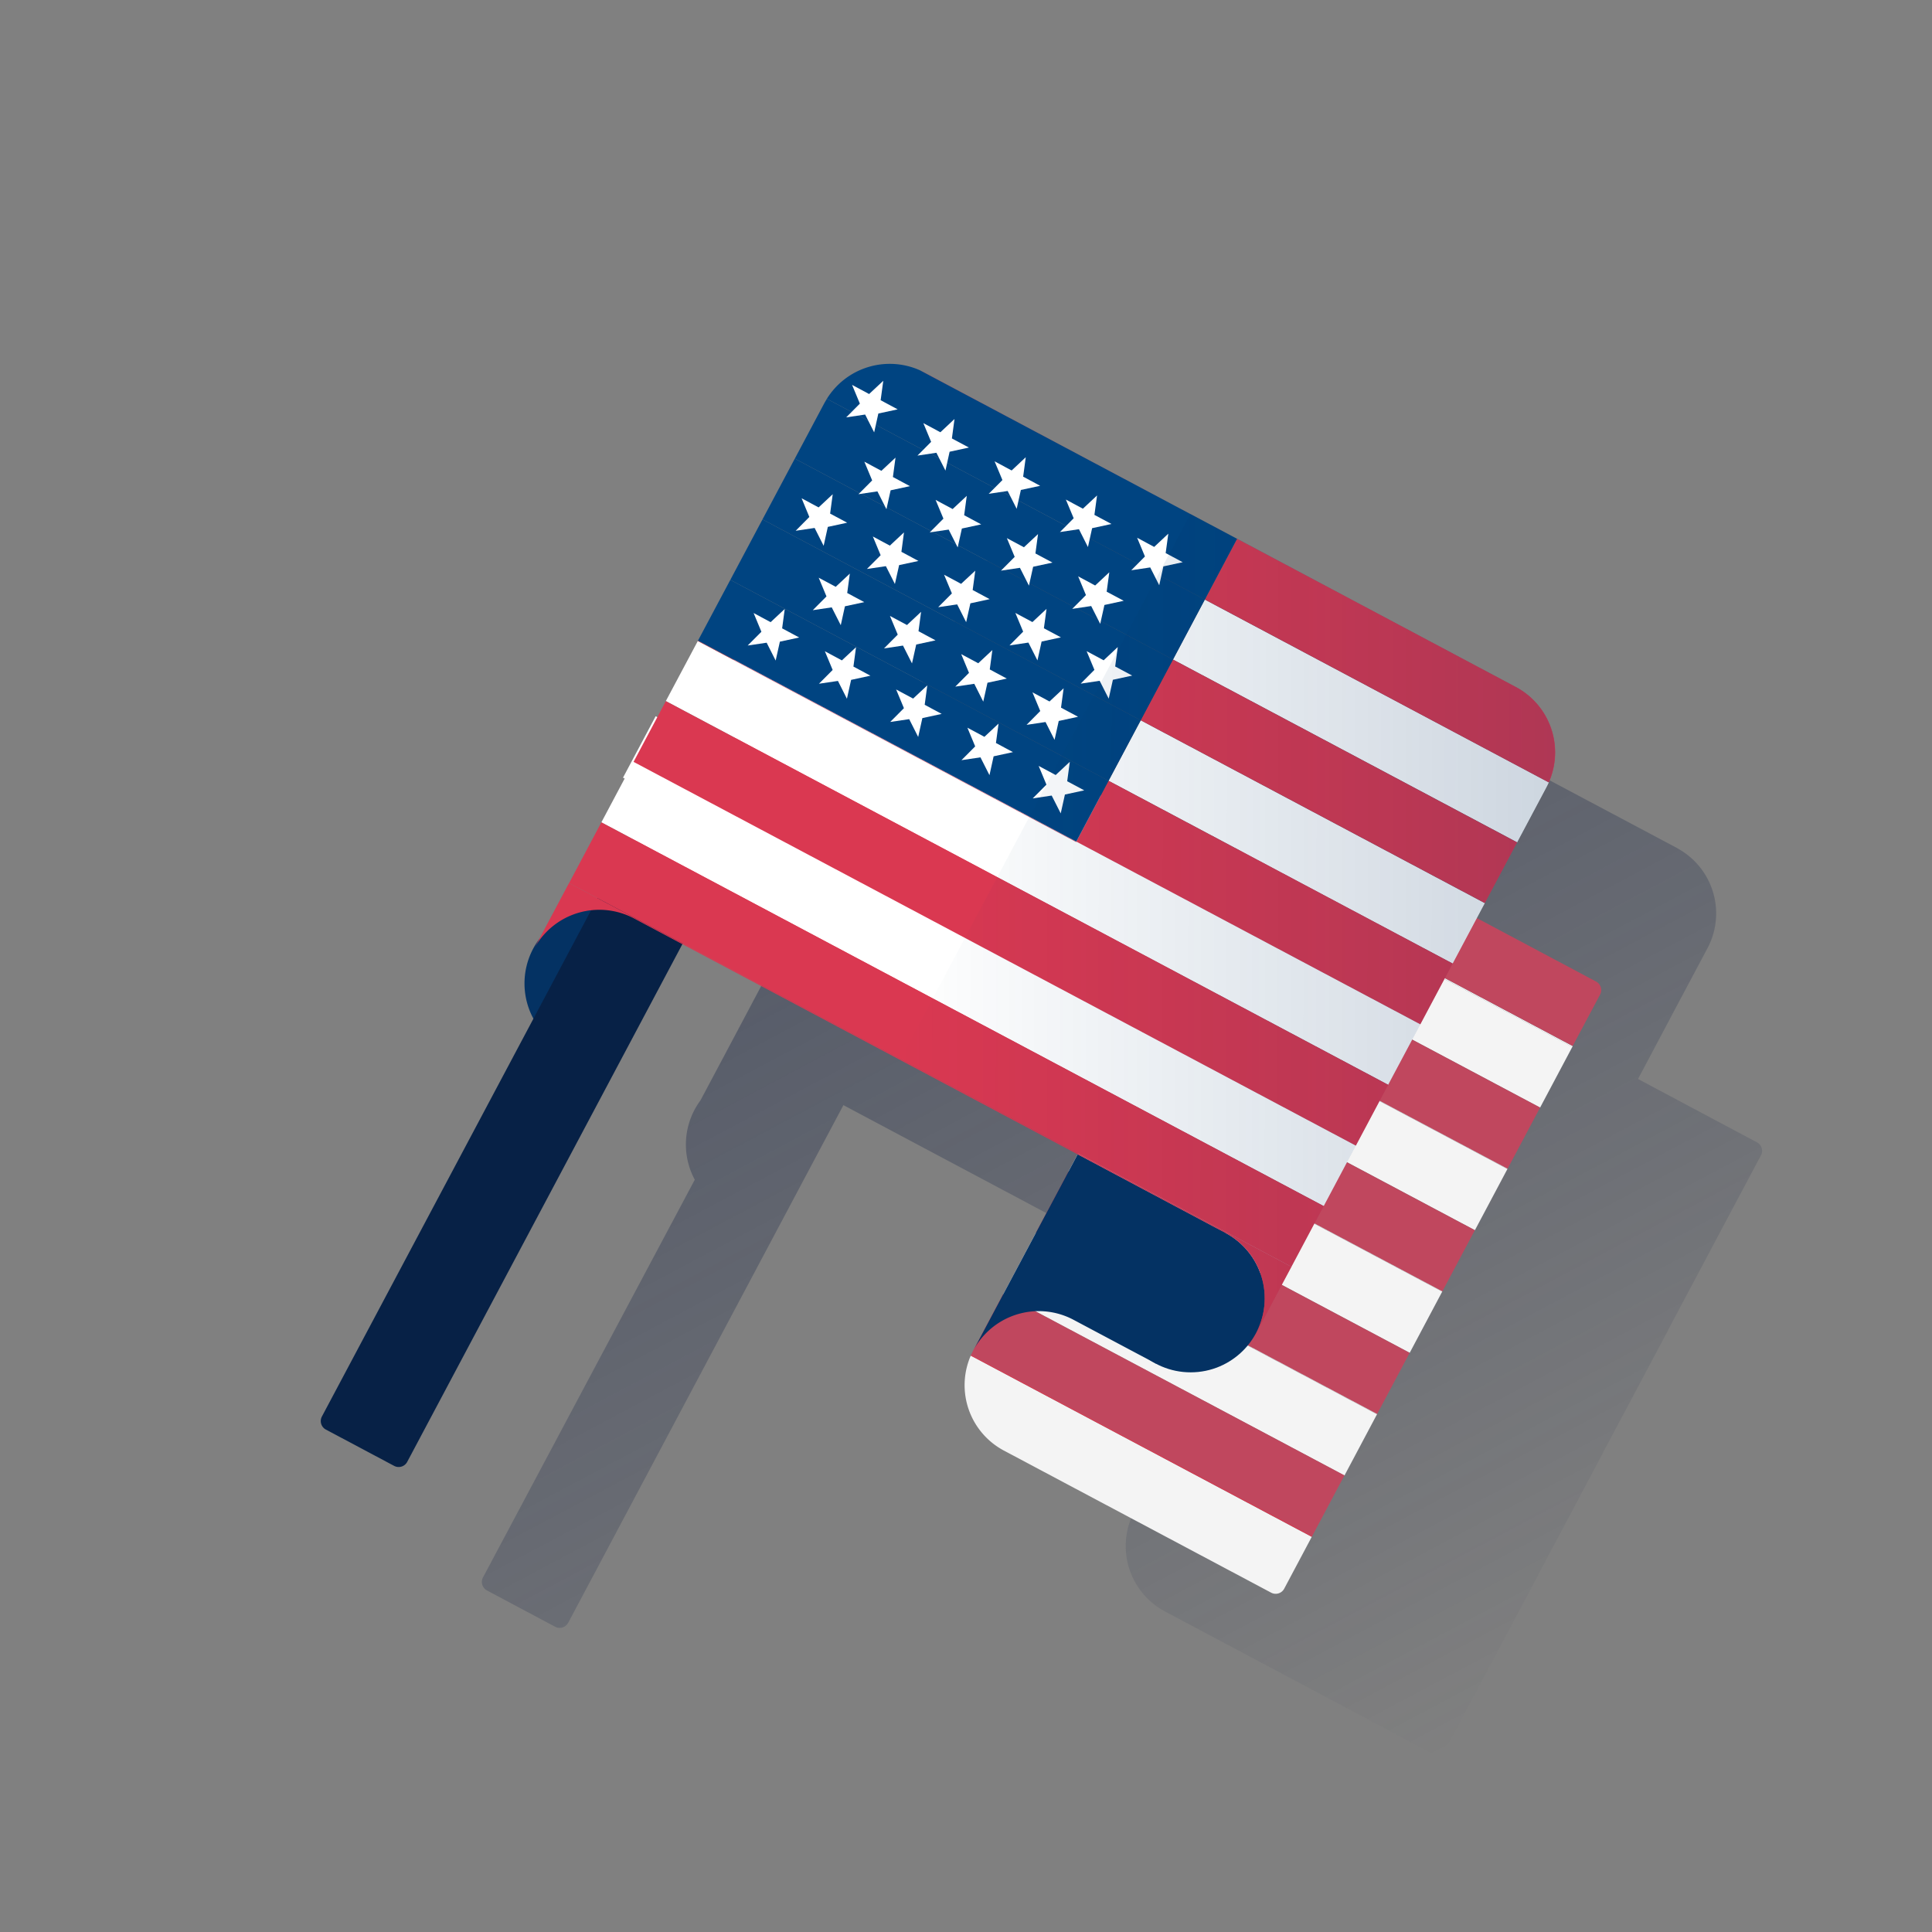 <svg xmlns="http://www.w3.org/2000/svg" xmlns:xlink="http://www.w3.org/1999/xlink" viewBox="0 0 600 600"><rect x="0" y="0" width="600" height="600" fill="#808080" stroke="none"/><defs><style>.cls-1{fill:none;}.cls-12,.cls-2{fill-rule:evenodd;}.cls-2{fill:url(#Degradado_sin_nombre_370);}.cls-3{fill:#043263;}.cls-4{fill:#072146;}.cls-5{fill:#c0475e;}.cls-12,.cls-6{fill:#fff;}.cls-7{fill:#f4f4f4;}.cls-8{fill:#da3851;}.cls-9{fill:url(#Degradado_sin_nombre_30);}.cls-10{fill:#1464a5;}.cls-11{fill:#004481;}.cls-13{fill:url(#Degradado_sin_nombre_158);}</style><linearGradient id="Degradado_sin_nombre_370" x1="244.71" y1="203.35" x2="430.89" y2="553.5" gradientUnits="userSpaceOnUse"><stop offset="0" stop-color="#192647" stop-opacity="0.5"/><stop offset="1" stop-color="#192647" stop-opacity="0"/></linearGradient><linearGradient id="Degradado_sin_nombre_30" x1="2690.74" y1="-9909.75" x2="2511.15" y2="-10005.24" gradientTransform="matrix(0.88, 0.47, 0.47, -0.88, 2772.06, -9698.24)" gradientUnits="userSpaceOnUse"><stop offset="0" stop-color="#043263" stop-opacity="0.4"/><stop offset="1" stop-color="#043263" stop-opacity="0"/></linearGradient><linearGradient id="Degradado_sin_nombre_158" x1="2690.74" y1="-9909.75" x2="2511.15" y2="-10005.24" gradientTransform="matrix(0.88, 0.47, 0.47, -0.88, 2772.06, -9698.24)" gradientUnits="userSpaceOnUse"><stop offset="0" stop-color="#043263" stop-opacity="0.2"/><stop offset="1" stop-color="#043263" stop-opacity="0"/></linearGradient></defs><title>11</title><g id="Cuadrados_Blancos" data-name="Cuadrados Blancos"><rect class="cls-1" width="600" height="600"/></g><g id="Capa_101" data-name="Capa 101"><path class="cls-2" d="M545.7,354.79l-37-19.7,2.46-4.63,10-18.86,9.12-17.14h0c.27-.49.5-1,.73-1.5a23,23,0,0,0-9.2-29l-.12-.07c-.31-.19-.6-.38-.92-.55L465.56,234,434.2,217.32,337.11,165.7h0c-.46-.25-.93-.47-1.4-.68a23,23,0,0,0-28.91,8.83c-.27.44-.54.89-.79,1.36l-9.17,17.23-10,18.86-10,18.78-10,18.86-.06.13-9.93,18.66-2.65,5-.51-.27-10.14,19.08.5.27-7.22,13.59-10,18.86-9.3,17.49a23,23,0,0,0-1.76,24.62L150,489.88a3,3,0,0,0,1.24,4.05L172.4,505.2a3,3,0,0,0,4.06-1.24l85.47-160.75,122.71,65.27-2.84,5.34h0l-10.11,19,0,.06-10.11,19v0l-9.29,17.47c-.24.44-.45.88-.65,1.33-.05.1-.09.2-.13.3a23,23,0,0,0,10.29,29.47l83,44.13a3,3,0,0,0,4.05-1.24l8.56-16.1.16-.29,10-18.78h0l10.1-19,0-.07,10.1-19v0l10.1-19,0-.07L508,432h0l10.1-19,0-.07,10.1-19v0l10-18.83.13-.24,8.52-16A3,3,0,0,0,545.7,354.79Z"/><path class="cls-3" d="M196.92,285.23a23,23,0,0,0-22.06,40.37l.46.24Z"/><path class="cls-4" d="M192.45,265.93,218.94,280h0L126.46,454a3,3,0,0,1-4.06,1.24h0l-21.19-11.27a3,3,0,0,1-1.24-4.06h0l92.48-173.94Z"/><path class="cls-5" d="M496.94,308.84a3,3,0,0,0-1.24-4L392.4,249.86l-10,18.72,106,56.29Z"/><polygon class="cls-6" points="372.3 287.65 382.32 268.81 241.86 194.2 241.98 193.97 235.52 190.53 225.38 209.62 235.51 215 235.52 214.99 372.3 287.65"/><rect class="cls-7" x="419.63" y="246.38" width="21.33" height="120" transform="translate(-42.14 542.66) rotate(-62.02)"/><rect class="cls-6" x="312.02" y="151.86" width="0.26" height="159.05" transform="translate(-38.66 398.46) rotate(-62.01)"/><rect class="cls-6" x="435.24" y="236.84" width="0.26" height="120" transform="translate(-31.06 542.01) rotate(-62.01)"/><polygon class="cls-8" points="372.3 287.66 235.51 215 225.41 234.01 362.19 306.67 372.3 287.66"/><rect class="cls-5" x="409.47" y="265.31" width="21.52" height="120" transform="translate(-64.2 543.82) rotate(-62.02)"/><polygon class="cls-8" points="372.3 287.65 235.52 214.99 235.51 215 372.3 287.66 372.3 287.65"/><polygon class="cls-8" points="372.3 287.66 478.27 343.96 478.28 343.94 372.3 287.65 372.3 287.66"/><polygon class="cls-6" points="352.05 325.73 362.16 306.73 225.38 234.07 225.41 234.01 203.62 222.43 193.48 241.51 203.61 246.9 203.62 246.88 352.05 325.73"/><rect class="cls-7" x="399.33" y="284.38" width="21.52" height="120" transform="translate(-86.42 544.99) rotate(-62.02)"/><polygon class="cls-6" points="362.16 306.73 362.19 306.67 225.41 234.01 225.38 234.07 362.16 306.73"/><polygon class="cls-6" points="362.16 306.73 468.13 363.02 468.17 362.96 362.19 306.67 362.16 306.73"/><polygon class="cls-8" points="352.05 325.75 203.61 246.9 193.51 265.9 341.94 344.75 352.05 325.75"/><rect class="cls-5" x="389.22" y="303.4" width="21.52" height="120" transform="translate(-108.59 546.15) rotate(-62.02)"/><polygon class="cls-8" points="352.05 325.73 203.62 246.88 203.61 246.9 352.05 325.75 352.05 325.73"/><polygon class="cls-8" points="352.05 325.75 458.02 382.04 458.03 382.03 352.05 325.73 352.05 325.75"/><rect class="cls-7" x="379.08" y="322.47" width="21.52" height="120" transform="translate(-130.81 547.32) rotate(-62.02)"/><polygon class="cls-6" points="341.91 344.82 341.94 344.75 193.51 265.9 193.48 265.97 341.91 344.82"/><polygon class="cls-6" points="341.91 344.82 447.88 401.11 447.92 401.05 341.94 344.75 341.91 344.82"/><rect class="cls-5" x="368.97" y="341.48" width="21.52" height="120" transform="translate(-152.97 548.49) rotate(-62.02)"/><line class="cls-8" x1="331.8" y1="363.83" x2="331.8" y2="363.82"/><line class="cls-8" x1="171.72" y1="278.78" x2="171.71" y2="278.79"/><polygon class="cls-8" points="331.8 363.83 437.77 420.13 437.78 420.11 331.8 363.82 331.8 363.83"/><rect class="cls-7" x="358.83" y="360.55" width="21.52" height="120" transform="translate(-175.19 549.66) rotate(-62.02)"/><polygon class="cls-6" points="321.66 382.9 427.63 439.2 427.67 439.13 321.69 382.83 321.66 382.9"/><path class="cls-7" d="M311.77,450.49l83,44.13a3,3,0,0,0,4.05-1.24l8.56-16.1L301.48,421A23,23,0,0,0,311.77,450.49Z"/><path class="cls-5" d="M417.52,458.21l-106-56.29-9.29,17.47c-.24.44-.45.88-.65,1.33L407.54,477"/><polygon class="cls-8" points="311.55 401.92 417.52 458.21 417.53 458.2 311.55 401.9 311.55 401.92"/><path class="cls-8" d="M301.48,421l105.9,56.26.16-.29L301.61,420.72C301.56,420.82,301.52,420.92,301.48,421Z"/><circle class="cls-3" cx="369.77" cy="403.19" r="23"/><path class="cls-3" d="M359,423.49l-25.6-13.61h0a23,23,0,0,0-31.11,9.5h0l32.4-60.92,45.91,24.41Z"/><path class="cls-9" d="M470.71,213.35l-101-53.73L279.52,329.15l101.05,53.73a23,23,0,0,1,9.51,31.1l90.14-169.52a23,23,0,0,0-9.5-31.11Z"/><polygon class="cls-6" points="334.19 261.48 216.71 199.07 206.78 217.72 431.1 336.88 441.1 318.1 334.25 261.35 334.19 261.48"/><rect class="cls-6" x="293.27" y="178.55" width="21.28" height="254.01" transform="translate(-108.51 430.61) rotate(-62.02)"/><polygon class="cls-6" points="344.27 242.48 451.13 299.24 461.12 280.46 354.26 223.69 344.27 242.48"/><path class="cls-8" d="M165.81,294.74h0a23,23,0,0,1,31.11-9.5L380.57,382.9a23,23,0,0,1,9.51,31.1l11-20.61L176.72,274.23Z"/><path class="cls-6" d="M364.28,204.83,471.15,261.6l9.12-17.14h0c.27-.49.5-1,.73-1.5L374.17,186.2Z"/><polygon class="cls-10" points="415.56 184 384.2 167.32 384.19 167.34 415.56 184"/><path class="cls-8" d="M470.76,213.35,415.56,184l-31.37-16.66-10,18.86L481,243A23,23,0,0,0,470.76,213.35Z"/><polygon class="cls-8" points="354.26 223.69 461.12 280.46 471.15 261.6 364.28 204.83 354.26 223.69"/><polygon class="cls-8" points="334.25 261.35 441.1 318.1 451.13 299.24 344.27 242.48 334.25 261.35"/><rect class="cls-8" x="303.24" y="159.73" width="21.36" height="254.01" transform="translate(-86.57 429.46) rotate(-62.02)"/><rect class="cls-8" x="283.22" y="197.38" width="21.36" height="254.01" transform="translate(-130.45 431.76) rotate(-62.02)"/><rect class="cls-8" x="275.41" y="163.7" width="0.14" height="133.03" transform="translate(-57.06 365.5) rotate(-62.02)"/><polygon class="cls-11" points="226.81 180.08 344.27 242.48 354.26 223.69 236.8 161.3 226.81 180.08"/><path class="cls-11" d="M256,125.21l-9.17,17.23,117.45,62.39,9.89-18.63L256.79,123.85C256.52,124.29,256.25,124.74,256,125.21Z"/><path class="cls-8" d="M287.1,115.7c-.46-.25-.93-.47-1.4-.68l98.49,52.32v0L287.11,115.7Z"/><path class="cls-11" d="M256.79,123.85,374.17,186.2l10-18.86L285.7,115A23,23,0,0,0,256.79,123.85Z"/><polygon class="cls-11" points="236.8 161.3 354.26 223.69 364.28 204.83 246.83 142.44 236.8 161.3"/><polygon class="cls-11" points="216.77 198.94 334.25 261.35 344.27 242.48 226.81 180.08 216.77 198.94"/><polygon id="Fill-65" class="cls-12" points="243.71 189.12 242.9 195.14 248.2 197.98 242.2 199.27 240.89 205.14 238.09 199.6 232.2 200.47 236.46 196.2 234.04 190.38 239.32 193.22 243.71 189.12"/><polygon id="Fill-67" class="cls-12" points="265.85 200.99 265.04 207.01 270.32 209.84 264.32 211.14 263.02 217 260.23 211.47 254.33 212.34 258.59 208.06 256.17 202.25 261.45 205.09 265.85 200.99"/><polygon id="Fill-69" class="cls-12" points="287.98 212.85 287.17 218.88 292.45 221.71 286.45 223.01 285.15 228.87 282.36 223.34 276.46 224.21 280.72 219.93 278.3 214.12 283.58 216.95 287.98 212.85"/><polygon id="Fill-71" class="cls-12" points="310.11 224.72 309.3 230.74 314.58 233.58 308.58 234.88 307.29 240.74 304.49 235.2 298.59 236.08 302.85 231.8 300.43 225.99 305.72 228.83 310.11 224.72"/><polygon id="Fill-73" class="cls-12" points="332.24 236.59 331.43 242.62 336.72 245.45 330.72 246.75 329.42 252.61 326.61 247.07 320.72 247.95 324.98 243.67 322.56 237.86 327.85 240.69 332.24 236.59"/><polygon id="Fill-75" class="cls-12" points="258.61 153.48 257.8 159.5 263.09 162.33 257.09 163.63 255.79 169.5 252.99 163.96 247.1 164.84 251.35 160.55 248.94 154.74 254.22 157.58 258.61 153.48"/><polygon id="Fill-77" class="cls-12" points="280.74 165.34 279.94 171.37 285.23 174.21 279.23 175.5 277.92 181.37 275.12 175.83 269.23 176.7 273.49 172.43 271.07 166.61 276.35 169.45 280.74 165.34"/><polygon id="Fill-79" class="cls-12" points="302.88 177.22 302.07 183.24 307.35 186.07 301.36 187.37 300.05 193.23 297.26 187.7 291.36 188.57 295.62 184.29 293.19 178.48 298.48 181.32 302.88 177.22"/><polygon id="Fill-81" class="cls-12" points="325.01 189.09 324.19 195.11 329.48 197.94 323.48 199.24 322.19 205.1 319.38 199.56 313.5 200.44 317.75 196.16 315.33 190.35 320.62 193.19 325.01 189.09"/><polygon id="Fill-83" class="cls-12" points="347.13 200.95 346.33 206.98 351.62 209.81 345.62 211.11 344.32 216.97 341.51 211.43 335.62 212.31 339.88 208.03 337.46 202.22 342.75 205.06 347.13 200.95"/><polygon id="Fill-85" class="cls-12" points="274.31 118.26 273.49 124.29 278.78 127.13 272.78 128.42 271.48 134.28 268.68 128.74 262.79 129.62 267.04 125.35 264.62 119.53 269.91 122.37 274.31 118.26"/><polygon id="Fill-87" class="cls-12" points="296.43 130.13 295.62 136.16 300.91 138.99 294.91 140.29 293.62 146.15 290.81 140.61 284.92 141.49 289.17 137.22 286.75 131.4 292.04 134.24 296.43 130.13"/><polygon id="Fill-89" class="cls-12" points="318.56 142 317.75 148.03 323.04 150.87 317.04 152.16 315.74 158.02 312.94 152.48 307.05 153.36 311.31 149.09 308.88 143.27 314.17 146.11 318.56 142"/><polygon id="Fill-91" class="cls-12" points="340.7 153.87 339.88 159.9 345.17 162.73 339.17 164.03 337.87 169.89 335.08 164.35 329.18 165.23 333.44 160.95 331.01 155.14 336.3 157.98 340.7 153.87"/><polygon id="Fill-93" class="cls-12" points="362.83 165.74 362.01 171.77 367.3 174.6 361.3 175.9 360.01 181.76 357.21 176.22 351.32 177.1 355.57 172.82 353.15 167.01 358.44 169.85 362.83 165.74"/><polygon id="Fill-95" class="cls-12" points="278.11 142.12 277.3 148.14 282.59 150.98 276.59 152.27 275.29 158.14 272.49 152.6 266.6 153.48 270.86 149.2 268.43 143.38 273.72 146.22 278.11 142.12"/><polygon id="Fill-97" class="cls-12" points="300.24 153.99 299.43 160.01 304.72 162.85 298.72 164.14 297.42 170.01 294.62 164.47 288.73 165.34 292.99 161.07 290.56 155.25 295.85 158.09 300.24 153.99"/><polygon id="Fill-99" class="cls-12" points="322.37 165.86 321.56 171.88 326.85 174.72 320.85 176.01 319.55 181.88 316.75 176.34 310.86 177.22 315.12 172.94 312.69 167.12 317.99 169.96 322.37 165.86"/><polygon id="Fill-101" class="cls-12" points="344.5 177.73 343.69 183.75 348.98 186.58 342.99 187.88 341.68 193.75 338.88 188.21 332.99 189.09 337.25 184.81 334.83 178.99 340.11 181.83 344.5 177.73"/><polygon id="Fill-103" class="cls-12" points="263.92 178.14 263.11 184.16 268.4 187 262.4 188.29 261.11 194.16 258.3 188.62 252.41 189.5 256.67 185.22 254.25 179.41 259.54 182.24 263.92 178.14"/><polygon id="Fill-105" class="cls-12" points="286.05 190.01 285.25 196.03 290.54 198.87 284.54 200.16 283.23 206.03 280.43 200.49 274.54 201.37 278.8 197.09 276.38 191.28 281.67 194.11 286.05 190.01"/><polygon id="Fill-107" class="cls-12" points="308.19 201.88 307.38 207.9 312.67 210.74 306.67 212.03 305.36 217.9 302.57 212.36 296.67 213.24 300.93 208.96 298.51 203.14 303.8 205.98 308.19 201.88"/><polygon id="Fill-109" class="cls-12" points="330.32 213.75 329.51 219.77 334.8 222.6 328.8 223.9 327.5 229.77 324.7 224.23 318.81 225.11 323.06 220.82 320.64 215.01 325.93 217.85 330.32 213.75"/><path class="cls-13" d="M470.71,213.35l-101-53.73L279.52,329.15l101.05,53.73a23,23,0,0,1,9.51,31.1l90.14-169.52a23,23,0,0,0-9.5-31.11Z"/></g></svg>